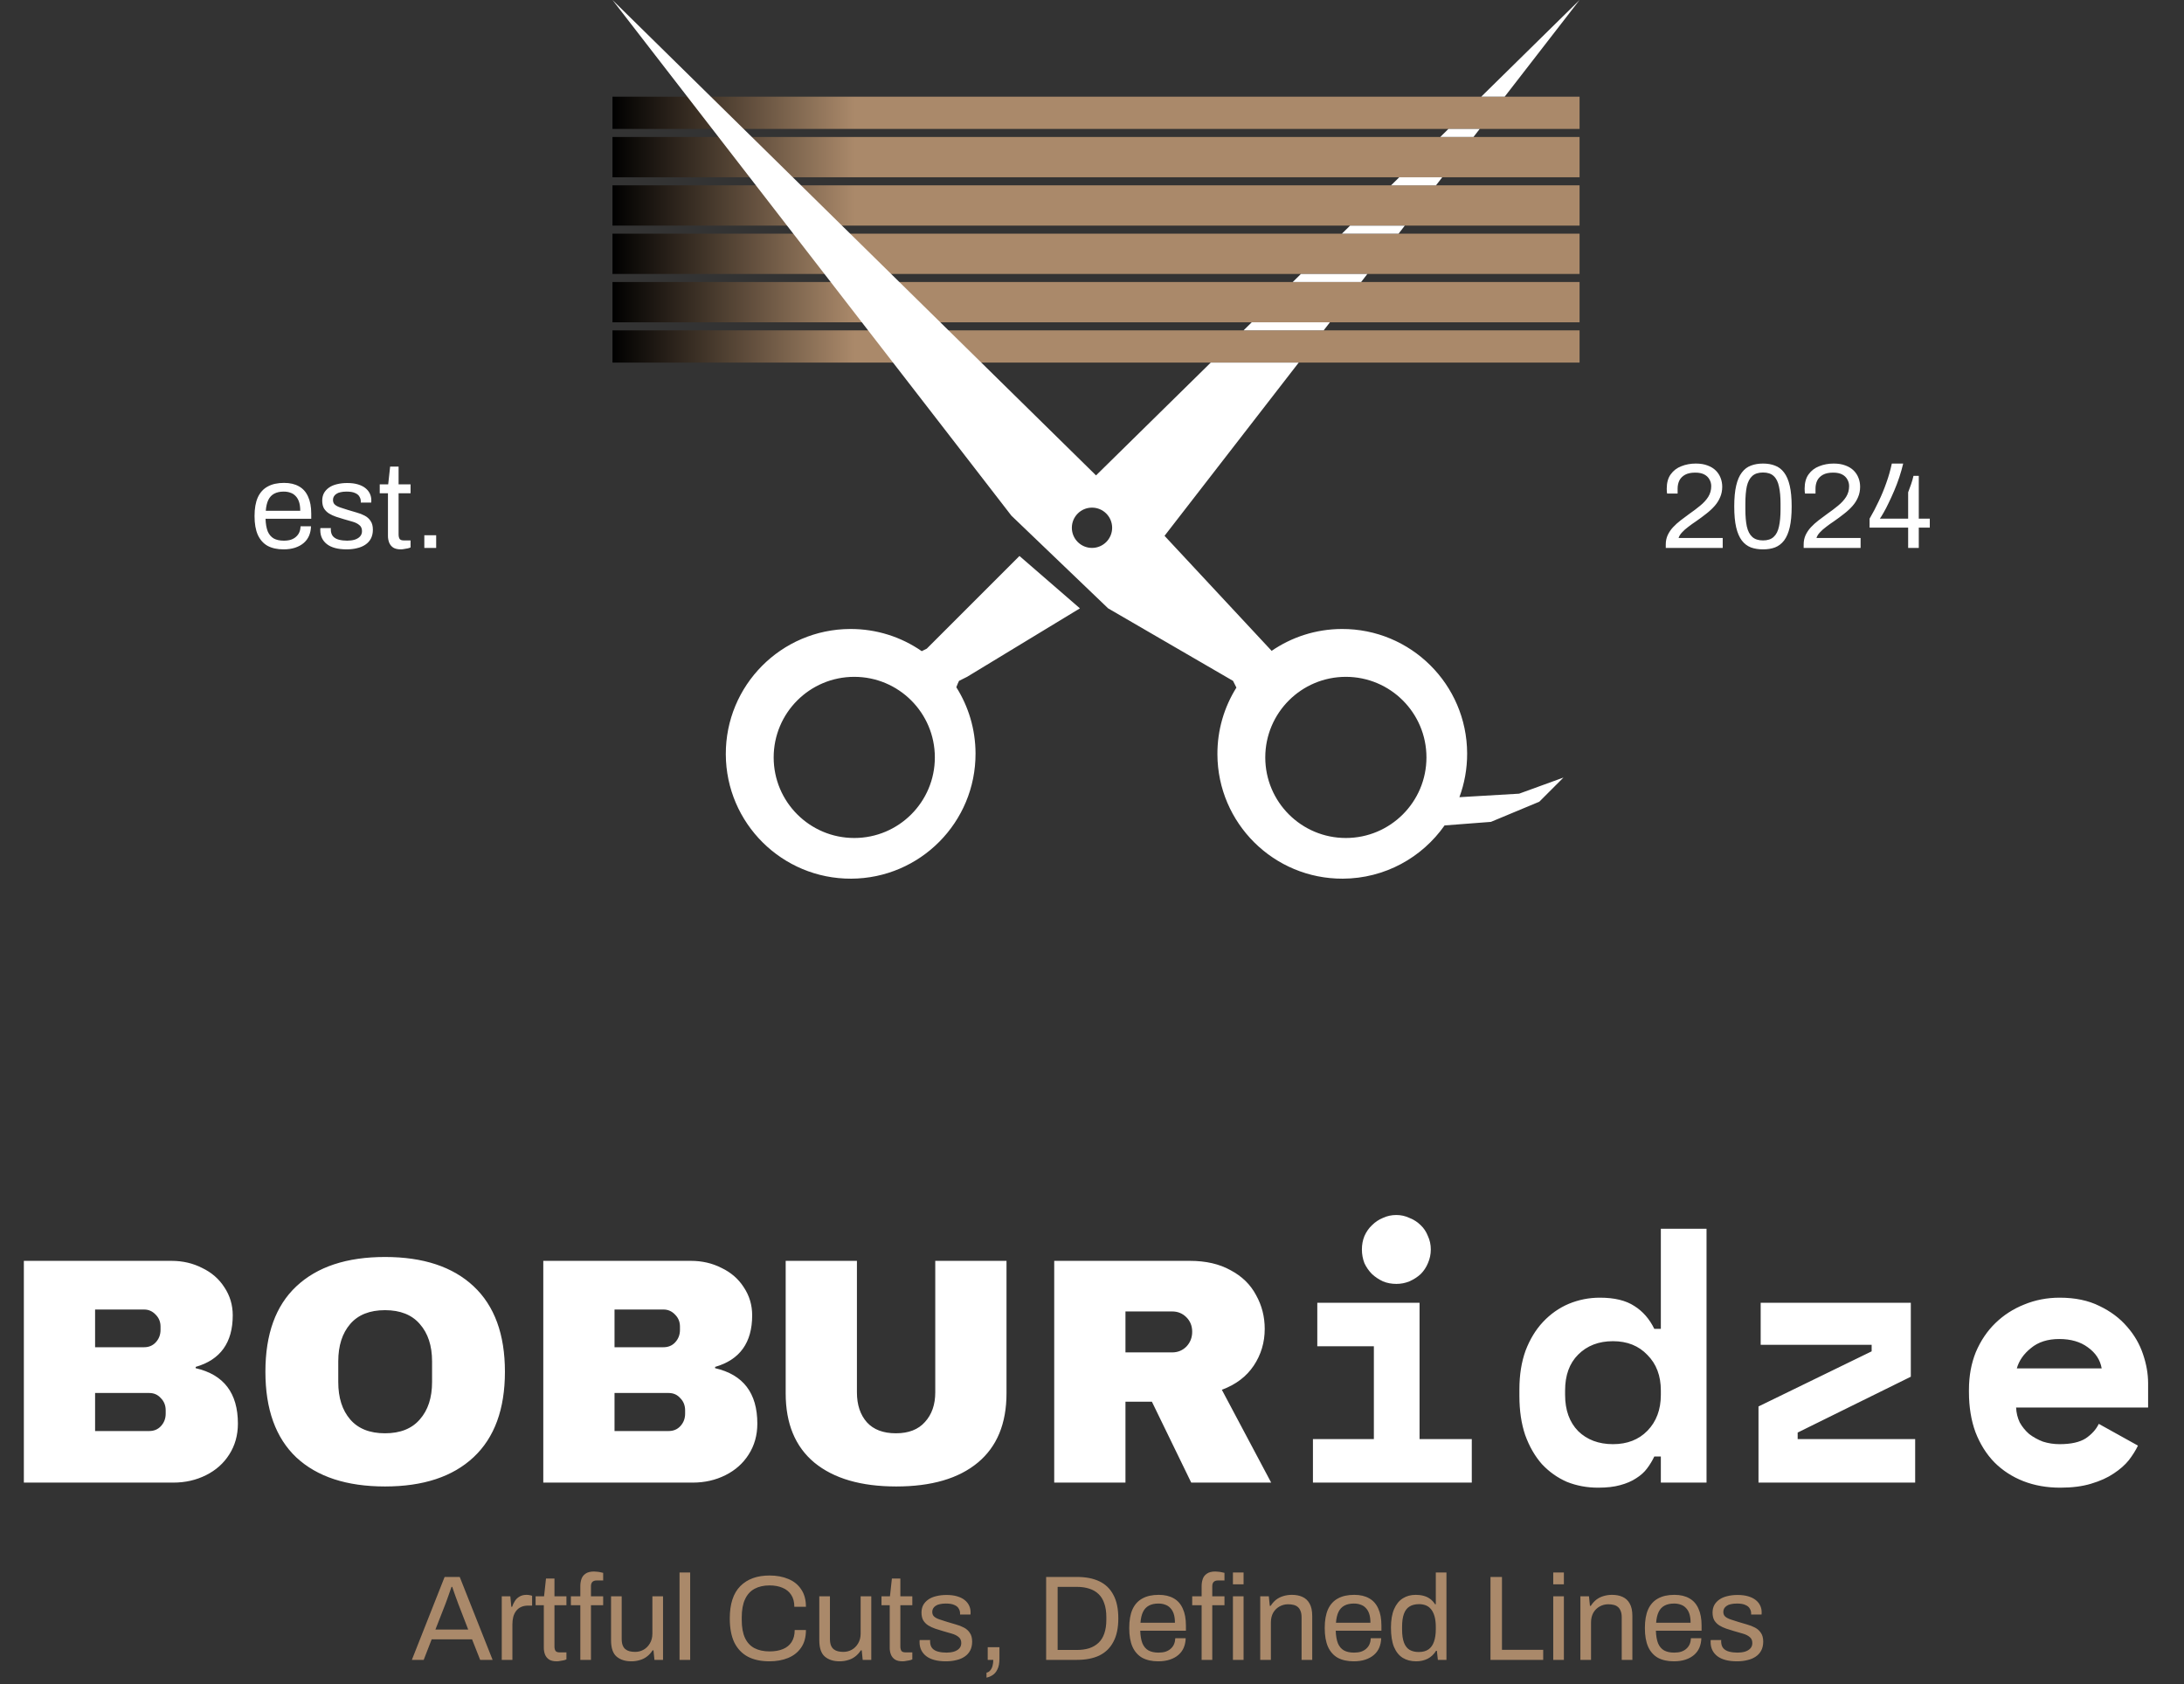 <svg width="271" height="209" viewBox="0 0 271 209" fill="none" xmlns="http://www.w3.org/2000/svg">
<rect x="0" y="0" width="271" height="209" fill="#333333" stroke="none"/>
<path fill-rule="evenodd" clip-rule="evenodd" d="M196 12H76V16H196V12ZM196 17H76V22H196V17ZM76 28V23H196V28H76ZM196 29H76V34H196V29ZM76 40V35H196V40H76ZM196 41H76V45H196V41Z" fill="url(#paint0_linear_16_292)"/>
<path fill-rule="evenodd" clip-rule="evenodd" d="M186.707 12L196 0L183.797 12H186.707ZM183.609 16H179.729L178.712 17H182.835L183.609 16ZM178.962 22H173.627L172.61 23H178.188L178.962 22ZM174.316 28H167.525L166.508 29H173.541L174.316 28ZM169.669 34H161.424L160.407 35H168.895L169.669 34ZM165.023 40H155.322L154.305 41H164.248L165.023 40ZM161.15 45L144.5 66.5L157.791 80.775C160.267 79.074 163.263 78.073 166.494 78.061C175.051 78.027 182.015 84.937 182.049 93.494C182.056 95.408 181.716 97.241 181.089 98.936L188.5 98.5L194 96.5L191 99.5L185 102L179.248 102.442C176.457 106.42 171.844 109.028 166.615 109.049C158.058 109.082 151.094 102.172 151.061 93.615C151.049 90.574 151.914 87.735 153.418 85.335L153 84.5L137.5 75.5L125.5 64L117 53L76 0L136 59L150.237 45H161.15ZM134 75.5L126.5 69L115 80.5L114.373 80.813C111.854 79.066 108.792 78.048 105.494 78.061C96.937 78.094 90.027 85.058 90.061 93.615C90.094 102.172 97.058 109.082 105.615 109.049C114.172 109.015 121.082 102.051 121.049 93.494C121.037 90.478 120.164 87.666 118.664 85.291C118.772 84.985 118.91 84.68 119 84.5L120 84L134 75.5ZM116 94C116 99.523 111.523 104 106 104C100.477 104 96 99.523 96 94C96 88.477 100.477 84 106 84C111.523 84 116 88.477 116 94ZM167 104C172.523 104 177 99.523 177 94C177 88.477 172.523 84 167 84C161.477 84 157 88.477 157 94C157 99.523 161.477 104 167 104ZM138 65.5C138 66.881 136.881 68 135.5 68C134.119 68 133 66.881 133 65.5C133 64.119 134.119 63 135.5 63C136.881 63 138 64.119 138 65.5Z" fill="white"/>
<path d="M162.915 178.6H170.475V167.08H163.455V161.68H176.145V178.6H182.625V184H162.915V178.6ZM177.54 155.065C177.54 155.665 177.42 156.235 177.18 156.775C176.97 157.285 176.67 157.735 176.28 158.125C175.89 158.485 175.425 158.785 174.885 159.025C174.375 159.235 173.835 159.34 173.265 159.34C172.665 159.34 172.11 159.235 171.6 159.025C171.09 158.785 170.64 158.485 170.25 158.125C169.86 157.735 169.545 157.285 169.305 156.775C169.095 156.235 168.99 155.665 168.99 155.065C168.99 154.465 169.095 153.91 169.305 153.4C169.545 152.86 169.86 152.41 170.25 152.05C170.64 151.66 171.09 151.36 171.6 151.15C172.11 150.91 172.665 150.79 173.265 150.79C173.835 150.79 174.375 150.91 174.885 151.15C175.425 151.36 175.89 151.66 176.28 152.05C176.67 152.41 176.97 152.86 177.18 153.4C177.42 153.91 177.54 154.465 177.54 155.065ZM206.084 180.76H205.274C205.034 181.27 204.734 181.765 204.374 182.245C204.044 182.695 203.594 183.1 203.024 183.46C202.484 183.82 201.824 184.105 201.044 184.315C200.294 184.525 199.379 184.63 198.299 184.63C196.919 184.63 195.629 184.39 194.429 183.91C193.259 183.4 192.224 182.665 191.324 181.705C190.454 180.715 189.764 179.515 189.254 178.105C188.774 176.695 188.534 175.075 188.534 173.245V172.435C188.534 170.635 188.789 169.03 189.299 167.62C189.839 166.21 190.559 165.025 191.459 164.065C192.389 163.075 193.454 162.325 194.654 161.815C195.884 161.305 197.174 161.05 198.524 161.05C200.324 161.05 201.749 161.395 202.799 162.085C203.849 162.745 204.674 163.69 205.274 164.92H206.084V152.5H211.754V184H206.084V180.76ZM200.144 179.23C201.914 179.23 203.339 178.675 204.419 177.565C205.529 176.425 206.084 174.94 206.084 173.11V172.57C206.084 170.74 205.529 169.27 204.419 168.16C203.339 167.02 201.914 166.45 200.144 166.45C198.374 166.45 196.934 167.005 195.824 168.115C194.744 169.195 194.204 170.68 194.204 172.57V173.11C194.204 175 194.744 176.5 195.824 177.61C196.934 178.69 198.374 179.23 200.144 179.23ZM237.642 178.6V184H218.202V174.55L232.242 167.71V166.9H218.472V161.68H237.102V170.86L223.062 177.79V178.6H237.642ZM250.166 174.685C250.196 175.345 250.346 175.96 250.616 176.53C250.916 177.07 251.306 177.55 251.786 177.97C252.296 178.36 252.866 178.675 253.496 178.915C254.156 179.125 254.846 179.23 255.566 179.23C256.976 179.23 258.056 178.99 258.806 178.51C259.556 178 260.096 177.4 260.426 176.71L265.286 179.41C265.016 179.98 264.641 180.58 264.161 181.21C263.681 181.81 263.051 182.365 262.271 182.875C261.521 183.385 260.591 183.805 259.481 184.135C258.401 184.465 257.126 184.63 255.656 184.63C253.976 184.63 252.446 184.36 251.066 183.82C249.686 183.28 248.486 182.5 247.466 181.48C246.476 180.46 245.696 179.215 245.126 177.745C244.586 176.275 244.316 174.61 244.316 172.75V172.48C244.316 170.77 244.601 169.21 245.171 167.8C245.771 166.39 246.581 165.19 247.601 164.2C248.621 163.21 249.806 162.445 251.156 161.905C252.536 161.335 254.006 161.05 255.566 161.05C257.486 161.05 259.136 161.395 260.516 162.085C261.896 162.745 263.036 163.6 263.936 164.65C264.836 165.67 265.496 166.81 265.916 168.07C266.336 169.3 266.546 170.5 266.546 171.67V174.685H250.166ZM255.521 166.18C254.081 166.18 252.911 166.555 252.011 167.305C251.111 168.025 250.526 168.865 250.256 169.825H260.786C260.606 168.775 260.036 167.905 259.076 167.215C258.146 166.525 256.961 166.18 255.521 166.18Z" fill="white"/>
<path d="M21.28 156.48C22.667 156.48 23.933 156.773 25.08 157.36C26.253 157.92 27.173 158.72 27.84 159.76C28.533 160.8 28.88 161.96 28.88 163.24C28.88 166.627 27.347 168.76 24.28 169.64V169.8C27.773 170.6 29.52 172.893 29.52 176.68C29.52 178.12 29.16 179.4 28.44 180.52C27.747 181.613 26.787 182.467 25.56 183.08C24.333 183.693 22.987 184 21.52 184H2.96V156.48H21.28ZM11.8 167.2H17.88C18.467 167.2 18.947 167 19.32 166.6C19.72 166.173 19.92 165.653 19.92 165.04V164.64C19.92 164.053 19.72 163.56 19.32 163.16C18.92 162.733 18.44 162.52 17.88 162.52H11.8V167.2ZM11.8 177.6H18.52C19.107 177.6 19.587 177.4 19.96 177C20.36 176.573 20.56 176.053 20.56 175.44V175.04C20.56 174.427 20.36 173.92 19.96 173.52C19.587 173.093 19.107 172.88 18.52 172.88H11.8V177.6ZM47.773 156C52.52 156 56.186 157.213 58.773 159.64C61.359 162.067 62.653 165.6 62.653 170.24C62.653 174.88 61.359 178.413 58.773 180.84C56.186 183.267 52.52 184.48 47.773 184.48C43.026 184.48 39.359 183.28 36.773 180.88C34.213 178.453 32.933 174.907 32.933 170.24C32.933 165.573 34.213 162.04 36.773 159.64C39.359 157.213 43.026 156 47.773 156ZM47.773 162.6C45.88 162.6 44.44 163.173 43.453 164.32C42.466 165.467 41.973 167.013 41.973 168.96V171.52C41.973 173.467 42.466 175.013 43.453 176.16C44.44 177.307 45.88 177.88 47.773 177.88C49.666 177.88 51.106 177.307 52.093 176.16C53.106 175.013 53.613 173.467 53.613 171.52V168.96C53.613 167.013 53.106 165.467 52.093 164.32C51.106 163.173 49.666 162.6 47.773 162.6ZM85.733 156.48C87.12 156.48 88.386 156.773 89.533 157.36C90.707 157.92 91.626 158.72 92.293 159.76C92.987 160.8 93.333 161.96 93.333 163.24C93.333 166.627 91.8 168.76 88.733 169.64V169.8C92.227 170.6 93.973 172.893 93.973 176.68C93.973 178.12 93.613 179.4 92.893 180.52C92.2 181.613 91.24 182.467 90.013 183.08C88.787 183.693 87.44 184 85.973 184H67.413V156.48H85.733ZM76.253 167.2H82.333C82.92 167.2 83.4 167 83.773 166.6C84.173 166.173 84.373 165.653 84.373 165.04V164.64C84.373 164.053 84.173 163.56 83.773 163.16C83.373 162.733 82.893 162.52 82.333 162.52H76.253V167.2ZM76.253 177.6H82.973C83.56 177.6 84.04 177.4 84.413 177C84.813 176.573 85.013 176.053 85.013 175.44V175.04C85.013 174.427 84.813 173.92 84.413 173.52C84.04 173.093 83.56 172.88 82.973 172.88H76.253V177.6ZM124.891 172.92C124.891 176.68 123.705 179.547 121.331 181.52C118.958 183.493 115.585 184.48 111.211 184.48C106.838 184.48 103.451 183.493 101.051 181.52C98.678 179.547 97.491 176.68 97.491 172.92V156.48H106.331V172.8C106.331 174.347 106.745 175.587 107.571 176.52C108.398 177.427 109.598 177.88 111.171 177.88C112.745 177.88 113.945 177.413 114.771 176.48C115.625 175.547 116.051 174.32 116.051 172.8V156.48H124.891V172.92ZM156.932 164.92C156.932 166.6 156.478 168.12 155.572 169.48C154.665 170.84 153.345 171.84 151.612 172.48L157.732 184H147.812L142.932 173.96H139.652V184H130.812V156.48H147.652C149.625 156.48 151.305 156.867 152.692 157.64C154.105 158.387 155.158 159.413 155.852 160.72C156.572 162 156.932 163.4 156.932 164.92ZM147.932 165.28C147.932 164.56 147.692 163.96 147.212 163.48C146.732 163 146.145 162.76 145.452 162.76H139.652V167.84H145.452C146.145 167.84 146.732 167.6 147.212 167.12C147.692 166.613 147.932 166 147.932 165.28Z" fill="white"/>
<path d="M51.105 206L55.17 195.71H57.045L61.125 206H59.58L58.575 203.45H53.565L52.575 206H51.105ZM54.03 202.235H58.095L56.85 199.01C56.82 198.92 56.775 198.795 56.715 198.635C56.655 198.475 56.59 198.3 56.52 198.11C56.45 197.91 56.38 197.71 56.31 197.51C56.24 197.3 56.175 197.11 56.115 196.94H56.025C55.955 197.14 55.875 197.37 55.785 197.63C55.695 197.89 55.605 198.145 55.515 198.395C55.425 198.635 55.35 198.84 55.29 199.01L54.03 202.235ZM62.26 206V198.11H63.325L63.445 199.415H63.55C63.63 199.165 63.74 198.93 63.88 198.71C64.02 198.48 64.21 198.295 64.45 198.155C64.69 198.005 64.985 197.93 65.335 197.93C65.485 197.93 65.62 197.945 65.74 197.975C65.87 197.995 65.965 198.02 66.025 198.05V199.265H65.53C65.19 199.265 64.895 199.325 64.645 199.445C64.405 199.555 64.205 199.715 64.045 199.925C63.885 200.135 63.765 200.385 63.685 200.675C63.615 200.965 63.58 201.275 63.58 201.605V206H62.26ZM69.085 206.18C68.675 206.18 68.355 206.105 68.125 205.955C67.895 205.795 67.73 205.59 67.63 205.34C67.53 205.08 67.48 204.805 67.48 204.515V199.22H66.46V198.11H67.51L67.75 195.905H68.8V198.11H70.285V199.22H68.8V204.32C68.8 204.57 68.845 204.76 68.935 204.89C69.025 205.01 69.195 205.07 69.445 205.07H70.285V205.94C70.185 205.99 70.065 206.03 69.925 206.06C69.785 206.09 69.64 206.115 69.49 206.135C69.35 206.165 69.215 206.18 69.085 206.18ZM72.008 206V199.22H70.838V198.11H72.008V196.85C72.008 196.54 72.053 196.25 72.143 195.98C72.233 195.7 72.403 195.475 72.653 195.305C72.903 195.125 73.253 195.035 73.703 195.035C73.843 195.035 73.978 195.045 74.108 195.065C74.248 195.075 74.378 195.095 74.498 195.125C74.628 195.145 74.743 195.17 74.843 195.2V196.145H74.048C73.798 196.145 73.613 196.21 73.493 196.34C73.383 196.46 73.328 196.635 73.328 196.865V198.11H74.843V199.22H73.328V206H72.008ZM78.342 206.18C77.582 206.18 76.972 205.985 76.512 205.595C76.052 205.205 75.822 204.525 75.822 203.555V198.11H77.142V203.375C77.142 203.705 77.182 203.975 77.262 204.185C77.342 204.395 77.457 204.56 77.607 204.68C77.757 204.8 77.932 204.885 78.132 204.935C78.342 204.985 78.567 205.01 78.807 205.01C79.187 205.01 79.537 204.92 79.857 204.74C80.177 204.56 80.437 204.3 80.637 203.96C80.847 203.61 80.952 203.205 80.952 202.745V198.11H82.272V206H81.207L81.087 204.815H80.982C80.772 205.135 80.532 205.395 80.262 205.595C80.002 205.795 79.707 205.94 79.377 206.03C79.057 206.13 78.712 206.18 78.342 206.18ZM84.32 206V195.155H85.64V206H84.32ZM95.474 206.18C94.424 206.18 93.534 205.99 92.804 205.61C92.074 205.22 91.514 204.635 91.124 203.855C90.744 203.065 90.554 202.065 90.554 200.855C90.554 199.065 90.989 197.73 91.859 196.85C92.729 195.97 93.939 195.53 95.489 195.53C96.369 195.53 97.149 195.675 97.829 195.965C98.509 196.245 99.039 196.675 99.419 197.255C99.809 197.825 100.004 198.545 100.004 199.415H98.564C98.564 198.815 98.434 198.32 98.174 197.93C97.924 197.54 97.569 197.25 97.109 197.06C96.649 196.86 96.109 196.76 95.489 196.76C94.769 196.76 94.149 196.9 93.629 197.18C93.109 197.46 92.714 197.895 92.444 198.485C92.174 199.065 92.039 199.815 92.039 200.735V201.05C92.039 201.96 92.174 202.705 92.444 203.285C92.714 203.855 93.104 204.275 93.614 204.545C94.134 204.815 94.759 204.95 95.489 204.95C96.129 204.95 96.679 204.855 97.139 204.665C97.609 204.475 97.969 204.185 98.219 203.795C98.479 203.395 98.609 202.895 98.609 202.295H100.004C100.004 203.185 99.804 203.915 99.404 204.485C99.014 205.055 98.479 205.48 97.799 205.76C97.119 206.04 96.344 206.18 95.474 206.18ZM104.182 206.18C103.422 206.18 102.812 205.985 102.352 205.595C101.892 205.205 101.662 204.525 101.662 203.555V198.11H102.982V203.375C102.982 203.705 103.022 203.975 103.102 204.185C103.182 204.395 103.297 204.56 103.447 204.68C103.597 204.8 103.772 204.885 103.972 204.935C104.182 204.985 104.407 205.01 104.647 205.01C105.027 205.01 105.377 204.92 105.697 204.74C106.017 204.56 106.277 204.3 106.477 203.96C106.687 203.61 106.792 203.205 106.792 202.745V198.11H108.112V206H107.047L106.927 204.815H106.822C106.612 205.135 106.372 205.395 106.102 205.595C105.842 205.795 105.547 205.94 105.217 206.03C104.897 206.13 104.552 206.18 104.182 206.18ZM112.005 206.18C111.595 206.18 111.275 206.105 111.045 205.955C110.815 205.795 110.65 205.59 110.55 205.34C110.45 205.08 110.4 204.805 110.4 204.515V199.22H109.38V198.11H110.43L110.67 195.905H111.72V198.11H113.205V199.22H111.72V204.32C111.72 204.57 111.765 204.76 111.855 204.89C111.945 205.01 112.115 205.07 112.365 205.07H113.205V205.94C113.105 205.99 112.985 206.03 112.845 206.06C112.705 206.09 112.56 206.115 112.41 206.135C112.27 206.165 112.135 206.18 112.005 206.18ZM117.373 206.18C116.833 206.18 116.358 206.125 115.948 206.015C115.538 205.905 115.198 205.745 114.928 205.535C114.658 205.325 114.453 205.075 114.313 204.785C114.173 204.495 114.103 204.165 114.103 203.795C114.103 203.745 114.103 203.7 114.103 203.66C114.103 203.61 114.108 203.57 114.118 203.54H115.423C115.413 203.58 115.408 203.615 115.408 203.645C115.408 203.675 115.408 203.705 115.408 203.735C115.418 204.085 115.508 204.36 115.678 204.56C115.858 204.76 116.103 204.9 116.413 204.98C116.723 205.06 117.068 205.1 117.448 205.1C117.778 205.1 118.083 205.06 118.363 204.98C118.643 204.89 118.863 204.76 119.023 204.59C119.193 204.41 119.278 204.185 119.278 203.915C119.278 203.585 119.168 203.335 118.948 203.165C118.738 202.985 118.458 202.845 118.108 202.745C117.758 202.645 117.393 202.54 117.013 202.43C116.693 202.34 116.373 202.24 116.053 202.13C115.733 202.02 115.443 201.885 115.183 201.725C114.933 201.565 114.728 201.36 114.568 201.11C114.418 200.85 114.343 200.525 114.343 200.135C114.343 199.785 114.413 199.475 114.553 199.205C114.703 198.935 114.913 198.705 115.183 198.515C115.453 198.325 115.778 198.185 116.158 198.095C116.548 197.995 116.978 197.945 117.448 197.945C117.948 197.945 118.383 198 118.753 198.11C119.133 198.22 119.448 198.375 119.698 198.575C119.948 198.775 120.133 199.005 120.253 199.265C120.373 199.515 120.433 199.785 120.433 200.075C120.433 200.135 120.433 200.195 120.433 200.255C120.433 200.305 120.428 200.345 120.418 200.375H119.128V200.21C119.128 200.01 119.073 199.82 118.963 199.64C118.863 199.45 118.683 199.3 118.423 199.19C118.173 199.07 117.823 199.01 117.373 199.01C117.083 199.01 116.833 199.035 116.623 199.085C116.413 199.125 116.238 199.195 116.098 199.295C115.958 199.385 115.853 199.495 115.783 199.625C115.713 199.745 115.678 199.885 115.678 200.045C115.678 200.305 115.763 200.505 115.933 200.645C116.103 200.785 116.328 200.9 116.608 200.99C116.898 201.08 117.208 201.18 117.538 201.29C117.888 201.39 118.243 201.495 118.603 201.605C118.973 201.705 119.308 201.835 119.608 201.995C119.918 202.155 120.163 202.375 120.343 202.655C120.533 202.925 120.628 203.285 120.628 203.735C120.628 204.155 120.548 204.52 120.388 204.83C120.228 205.14 119.998 205.395 119.698 205.595C119.408 205.795 119.063 205.94 118.663 206.03C118.273 206.13 117.843 206.18 117.373 206.18ZM122.41 208.205V207.59C122.6 207.55 122.755 207.455 122.875 207.305C123.005 207.155 123.1 206.965 123.16 206.735C123.22 206.515 123.25 206.27 123.25 206H122.56V204.425H124.015V205.835C124.015 206.415 123.93 206.865 123.76 207.185C123.6 207.515 123.395 207.755 123.145 207.905C122.905 208.055 122.66 208.155 122.41 208.205ZM129.81 206V195.71H133.65C134.73 195.71 135.65 195.89 136.41 196.25C137.17 196.61 137.75 197.17 138.15 197.93C138.56 198.68 138.765 199.655 138.765 200.855C138.765 202.035 138.56 203.005 138.15 203.765C137.75 204.525 137.17 205.09 136.41 205.46C135.65 205.82 134.73 206 133.65 206H129.81ZM131.235 204.77H133.62C134.19 204.77 134.7 204.7 135.15 204.56C135.6 204.41 135.985 204.185 136.305 203.885C136.625 203.585 136.865 203.2 137.025 202.73C137.195 202.25 137.28 201.68 137.28 201.02V200.72C137.28 200.04 137.195 199.465 137.025 198.995C136.865 198.515 136.625 198.125 136.305 197.825C135.995 197.525 135.615 197.305 135.165 197.165C134.715 197.015 134.2 196.94 133.62 196.94H131.235V204.77ZM143.72 206.18C142.94 206.18 142.28 206.035 141.74 205.745C141.21 205.445 140.805 204.99 140.525 204.38C140.255 203.77 140.12 202.995 140.12 202.055C140.12 201.105 140.255 200.33 140.525 199.73C140.805 199.12 141.215 198.67 141.755 198.38C142.295 198.08 142.97 197.93 143.78 197.93C144.52 197.93 145.14 198.075 145.64 198.365C146.14 198.645 146.515 199.07 146.765 199.64C147.025 200.2 147.155 200.905 147.155 201.755V202.385H141.485C141.505 203.015 141.595 203.535 141.755 203.945C141.925 204.345 142.175 204.64 142.505 204.83C142.835 205.01 143.25 205.1 143.75 205.1C144.09 205.1 144.385 205.06 144.635 204.98C144.895 204.89 145.11 204.765 145.28 204.605C145.46 204.445 145.595 204.255 145.685 204.035C145.775 203.815 145.825 203.575 145.835 203.315H147.125C147.115 203.735 147.035 204.125 146.885 204.485C146.735 204.835 146.515 205.135 146.225 205.385C145.935 205.635 145.58 205.83 145.16 205.97C144.74 206.11 144.26 206.18 143.72 206.18ZM141.515 201.395H145.79C145.79 200.955 145.74 200.585 145.64 200.285C145.54 199.985 145.395 199.74 145.205 199.55C145.025 199.36 144.81 199.225 144.56 199.145C144.32 199.055 144.045 199.01 143.735 199.01C143.275 199.01 142.885 199.095 142.565 199.265C142.245 199.435 142 199.695 141.83 200.045C141.66 200.395 141.555 200.845 141.515 201.395ZM149.103 206V199.22H147.933V198.11H149.103V196.85C149.103 196.54 149.148 196.25 149.238 195.98C149.328 195.7 149.498 195.475 149.748 195.305C149.998 195.125 150.348 195.035 150.798 195.035C150.938 195.035 151.073 195.045 151.203 195.065C151.343 195.075 151.473 195.095 151.593 195.125C151.723 195.145 151.838 195.17 151.938 195.2V196.145H151.143C150.893 196.145 150.708 196.21 150.588 196.34C150.478 196.46 150.423 196.635 150.423 196.865V198.11H151.938V199.22H150.423V206H149.103ZM152.988 196.625V195.155H154.308V196.625H152.988ZM152.988 206V198.11H154.308V206H152.988ZM156.376 206V198.11H157.441L157.561 199.295H157.666C157.876 198.975 158.111 198.715 158.371 198.515C158.641 198.315 158.936 198.17 159.256 198.08C159.586 197.98 159.936 197.93 160.306 197.93C160.806 197.93 161.241 198.015 161.611 198.185C161.991 198.355 162.286 198.63 162.496 199.01C162.716 199.39 162.826 199.905 162.826 200.555V206H161.506V200.735C161.506 200.405 161.461 200.135 161.371 199.925C161.291 199.715 161.176 199.55 161.026 199.43C160.886 199.31 160.711 199.225 160.501 199.175C160.301 199.125 160.076 199.1 159.826 199.1C159.456 199.1 159.106 199.19 158.776 199.37C158.446 199.55 158.181 199.81 157.981 200.15C157.791 200.49 157.696 200.895 157.696 201.365V206H156.376ZM167.978 206.18C167.198 206.18 166.538 206.035 165.998 205.745C165.468 205.445 165.063 204.99 164.783 204.38C164.513 203.77 164.378 202.995 164.378 202.055C164.378 201.105 164.513 200.33 164.783 199.73C165.063 199.12 165.473 198.67 166.013 198.38C166.553 198.08 167.228 197.93 168.038 197.93C168.778 197.93 169.398 198.075 169.898 198.365C170.398 198.645 170.773 199.07 171.023 199.64C171.283 200.2 171.413 200.905 171.413 201.755V202.385H165.743C165.763 203.015 165.853 203.535 166.013 203.945C166.183 204.345 166.433 204.64 166.763 204.83C167.093 205.01 167.508 205.1 168.008 205.1C168.348 205.1 168.643 205.06 168.893 204.98C169.153 204.89 169.368 204.765 169.538 204.605C169.718 204.445 169.853 204.255 169.943 204.035C170.033 203.815 170.083 203.575 170.093 203.315H171.383C171.373 203.735 171.293 204.125 171.143 204.485C170.993 204.835 170.773 205.135 170.483 205.385C170.193 205.635 169.838 205.83 169.418 205.97C168.998 206.11 168.518 206.18 167.978 206.18ZM165.773 201.395H170.048C170.048 200.955 169.998 200.585 169.898 200.285C169.798 199.985 169.653 199.74 169.463 199.55C169.283 199.36 169.068 199.225 168.818 199.145C168.578 199.055 168.303 199.01 167.993 199.01C167.533 199.01 167.143 199.095 166.823 199.265C166.503 199.435 166.258 199.695 166.088 200.045C165.918 200.395 165.813 200.845 165.773 201.395ZM175.731 206.18C175.081 206.18 174.521 206.035 174.051 205.745C173.591 205.455 173.231 205.005 172.971 204.395C172.721 203.775 172.596 202.975 172.596 201.995C172.596 201.065 172.726 200.3 172.986 199.7C173.246 199.1 173.606 198.655 174.066 198.365C174.526 198.075 175.061 197.93 175.671 197.93C176.021 197.93 176.346 197.97 176.646 198.05C176.946 198.13 177.211 198.255 177.441 198.425C177.681 198.595 177.891 198.82 178.071 199.1H178.161V195.155H179.481V206H178.416L178.296 204.875H178.191C177.921 205.315 177.571 205.645 177.141 205.865C176.711 206.075 176.241 206.18 175.731 206.18ZM176.046 205.025C176.546 205.025 176.951 204.915 177.261 204.695C177.571 204.475 177.796 204.155 177.936 203.735C178.086 203.315 178.161 202.795 178.161 202.175V201.935C178.161 201.395 178.106 200.94 177.996 200.57C177.886 200.2 177.736 199.905 177.546 199.685C177.356 199.465 177.136 199.31 176.886 199.22C176.636 199.13 176.371 199.085 176.091 199.085C175.601 199.085 175.201 199.185 174.891 199.385C174.581 199.575 174.351 199.88 174.201 200.3C174.051 200.71 173.976 201.245 173.976 201.905V202.22C173.976 202.9 174.056 203.45 174.216 203.87C174.376 204.28 174.606 204.575 174.906 204.755C175.216 204.935 175.596 205.025 176.046 205.025ZM184.946 206V195.71H186.371V204.755H191.486V206H184.946ZM192.733 196.625V195.155H194.053V196.625H192.733ZM192.733 206V198.11H194.053V206H192.733ZM196.102 206V198.11H197.167L197.287 199.295H197.392C197.602 198.975 197.837 198.715 198.097 198.515C198.367 198.315 198.662 198.17 198.982 198.08C199.312 197.98 199.662 197.93 200.032 197.93C200.532 197.93 200.967 198.015 201.337 198.185C201.717 198.355 202.012 198.63 202.222 199.01C202.442 199.39 202.552 199.905 202.552 200.555V206H201.232V200.735C201.232 200.405 201.187 200.135 201.097 199.925C201.017 199.715 200.902 199.55 200.752 199.43C200.612 199.31 200.437 199.225 200.227 199.175C200.027 199.125 199.802 199.1 199.552 199.1C199.182 199.1 198.832 199.19 198.502 199.37C198.172 199.55 197.907 199.81 197.707 200.15C197.517 200.49 197.422 200.895 197.422 201.365V206H196.102ZM207.705 206.18C206.925 206.18 206.265 206.035 205.725 205.745C205.195 205.445 204.79 204.99 204.51 204.38C204.24 203.77 204.105 202.995 204.105 202.055C204.105 201.105 204.24 200.33 204.51 199.73C204.79 199.12 205.2 198.67 205.74 198.38C206.28 198.08 206.955 197.93 207.765 197.93C208.505 197.93 209.125 198.075 209.625 198.365C210.125 198.645 210.5 199.07 210.75 199.64C211.01 200.2 211.14 200.905 211.14 201.755V202.385H205.47C205.49 203.015 205.58 203.535 205.74 203.945C205.91 204.345 206.16 204.64 206.49 204.83C206.82 205.01 207.235 205.1 207.735 205.1C208.075 205.1 208.37 205.06 208.62 204.98C208.88 204.89 209.095 204.765 209.265 204.605C209.445 204.445 209.58 204.255 209.67 204.035C209.76 203.815 209.81 203.575 209.82 203.315H211.11C211.1 203.735 211.02 204.125 210.87 204.485C210.72 204.835 210.5 205.135 210.21 205.385C209.92 205.635 209.565 205.83 209.145 205.97C208.725 206.11 208.245 206.18 207.705 206.18ZM205.5 201.395H209.775C209.775 200.955 209.725 200.585 209.625 200.285C209.525 199.985 209.38 199.74 209.19 199.55C209.01 199.36 208.795 199.225 208.545 199.145C208.305 199.055 208.03 199.01 207.72 199.01C207.26 199.01 206.87 199.095 206.55 199.265C206.23 199.435 205.985 199.695 205.815 200.045C205.645 200.395 205.54 200.845 205.5 201.395ZM215.532 206.18C214.992 206.18 214.517 206.125 214.107 206.015C213.697 205.905 213.357 205.745 213.087 205.535C212.817 205.325 212.612 205.075 212.472 204.785C212.332 204.495 212.262 204.165 212.262 203.795C212.262 203.745 212.262 203.7 212.262 203.66C212.262 203.61 212.267 203.57 212.277 203.54H213.582C213.572 203.58 213.567 203.615 213.567 203.645C213.567 203.675 213.567 203.705 213.567 203.735C213.577 204.085 213.667 204.36 213.837 204.56C214.017 204.76 214.262 204.9 214.572 204.98C214.882 205.06 215.227 205.1 215.607 205.1C215.937 205.1 216.242 205.06 216.522 204.98C216.802 204.89 217.022 204.76 217.182 204.59C217.352 204.41 217.437 204.185 217.437 203.915C217.437 203.585 217.327 203.335 217.107 203.165C216.897 202.985 216.617 202.845 216.267 202.745C215.917 202.645 215.552 202.54 215.172 202.43C214.852 202.34 214.532 202.24 214.212 202.13C213.892 202.02 213.602 201.885 213.342 201.725C213.092 201.565 212.887 201.36 212.727 201.11C212.577 200.85 212.502 200.525 212.502 200.135C212.502 199.785 212.572 199.475 212.712 199.205C212.862 198.935 213.072 198.705 213.342 198.515C213.612 198.325 213.937 198.185 214.317 198.095C214.707 197.995 215.137 197.945 215.607 197.945C216.107 197.945 216.542 198 216.912 198.11C217.292 198.22 217.607 198.375 217.857 198.575C218.107 198.775 218.292 199.005 218.412 199.265C218.532 199.515 218.592 199.785 218.592 200.075C218.592 200.135 218.592 200.195 218.592 200.255C218.592 200.305 218.587 200.345 218.577 200.375H217.287V200.21C217.287 200.01 217.232 199.82 217.122 199.64C217.022 199.45 216.842 199.3 216.582 199.19C216.332 199.07 215.982 199.01 215.532 199.01C215.242 199.01 214.992 199.035 214.782 199.085C214.572 199.125 214.397 199.195 214.257 199.295C214.117 199.385 214.012 199.495 213.942 199.625C213.872 199.745 213.837 199.885 213.837 200.045C213.837 200.305 213.922 200.505 214.092 200.645C214.262 200.785 214.487 200.9 214.767 200.99C215.057 201.08 215.367 201.18 215.697 201.29C216.047 201.39 216.402 201.495 216.762 201.605C217.132 201.705 217.467 201.835 217.767 201.995C218.077 202.155 218.322 202.375 218.502 202.655C218.692 202.925 218.787 203.285 218.787 203.735C218.787 204.155 218.707 204.52 218.547 204.83C218.387 205.14 218.157 205.395 217.857 205.595C217.567 205.795 217.222 205.94 216.822 206.03C216.432 206.13 216.002 206.18 215.532 206.18Z" fill="#AA896A"/>
<path d="M35.185 68.18C34.405 68.18 33.745 68.035 33.205 67.745C32.675 67.445 32.27 66.99 31.99 66.38C31.72 65.77 31.585 64.995 31.585 64.055C31.585 63.105 31.72 62.33 31.99 61.73C32.27 61.12 32.68 60.67 33.22 60.38C33.76 60.08 34.435 59.93 35.245 59.93C35.985 59.93 36.605 60.075 37.105 60.365C37.605 60.645 37.98 61.07 38.23 61.64C38.49 62.2 38.62 62.905 38.62 63.755V64.385H32.95C32.97 65.015 33.06 65.535 33.22 65.945C33.39 66.345 33.64 66.64 33.97 66.83C34.3 67.01 34.715 67.1 35.215 67.1C35.555 67.1 35.85 67.06 36.1 66.98C36.36 66.89 36.575 66.765 36.745 66.605C36.925 66.445 37.06 66.255 37.15 66.035C37.24 65.815 37.29 65.575 37.3 65.315H38.59C38.58 65.735 38.5 66.125 38.35 66.485C38.2 66.835 37.98 67.135 37.69 67.385C37.4 67.635 37.045 67.83 36.625 67.97C36.205 68.11 35.725 68.18 35.185 68.18ZM32.98 63.395H37.255C37.255 62.955 37.205 62.585 37.105 62.285C37.005 61.985 36.86 61.74 36.67 61.55C36.49 61.36 36.275 61.225 36.025 61.145C35.785 61.055 35.51 61.01 35.2 61.01C34.74 61.01 34.35 61.095 34.03 61.265C33.71 61.435 33.465 61.695 33.295 62.045C33.125 62.395 33.02 62.845 32.98 63.395ZM43.013 68.18C42.473 68.18 41.998 68.125 41.588 68.015C41.178 67.905 40.838 67.745 40.568 67.535C40.298 67.325 40.093 67.075 39.953 66.785C39.813 66.495 39.743 66.165 39.743 65.795C39.743 65.745 39.743 65.7 39.743 65.66C39.743 65.61 39.748 65.57 39.758 65.54H41.063C41.053 65.58 41.048 65.615 41.048 65.645C41.048 65.675 41.048 65.705 41.048 65.735C41.058 66.085 41.148 66.36 41.318 66.56C41.498 66.76 41.743 66.9 42.053 66.98C42.363 67.06 42.708 67.1 43.088 67.1C43.418 67.1 43.723 67.06 44.003 66.98C44.283 66.89 44.503 66.76 44.663 66.59C44.833 66.41 44.918 66.185 44.918 65.915C44.918 65.585 44.808 65.335 44.588 65.165C44.378 64.985 44.098 64.845 43.748 64.745C43.398 64.645 43.033 64.54 42.653 64.43C42.333 64.34 42.013 64.24 41.693 64.13C41.373 64.02 41.083 63.885 40.823 63.725C40.573 63.565 40.368 63.36 40.208 63.11C40.058 62.85 39.983 62.525 39.983 62.135C39.983 61.785 40.053 61.475 40.193 61.205C40.343 60.935 40.553 60.705 40.823 60.515C41.093 60.325 41.418 60.185 41.798 60.095C42.188 59.995 42.618 59.945 43.088 59.945C43.588 59.945 44.023 60 44.393 60.11C44.773 60.22 45.088 60.375 45.338 60.575C45.588 60.775 45.773 61.005 45.893 61.265C46.013 61.515 46.073 61.785 46.073 62.075C46.073 62.135 46.073 62.195 46.073 62.255C46.073 62.305 46.068 62.345 46.058 62.375H44.768V62.21C44.768 62.01 44.713 61.82 44.603 61.64C44.503 61.45 44.323 61.3 44.063 61.19C43.813 61.07 43.463 61.01 43.013 61.01C42.723 61.01 42.473 61.035 42.263 61.085C42.053 61.125 41.878 61.195 41.738 61.295C41.598 61.385 41.493 61.495 41.423 61.625C41.353 61.745 41.318 61.885 41.318 62.045C41.318 62.305 41.403 62.505 41.573 62.645C41.743 62.785 41.968 62.9 42.248 62.99C42.538 63.08 42.848 63.18 43.178 63.29C43.528 63.39 43.883 63.495 44.243 63.605C44.613 63.705 44.948 63.835 45.248 63.995C45.558 64.155 45.803 64.375 45.983 64.655C46.173 64.925 46.268 65.285 46.268 65.735C46.268 66.155 46.188 66.52 46.028 66.83C45.868 67.14 45.638 67.395 45.338 67.595C45.048 67.795 44.703 67.94 44.303 68.03C43.913 68.13 43.483 68.18 43.013 68.18ZM49.744 68.18C49.334 68.18 49.014 68.105 48.784 67.955C48.554 67.795 48.389 67.59 48.289 67.34C48.189 67.08 48.139 66.805 48.139 66.515V61.22H47.119V60.11H48.169L48.409 57.905H49.459V60.11H50.944V61.22H49.459V66.32C49.459 66.57 49.504 66.76 49.594 66.89C49.684 67.01 49.854 67.07 50.104 67.07H50.944V67.94C50.844 67.99 50.724 68.03 50.584 68.06C50.444 68.09 50.299 68.115 50.149 68.135C50.009 68.165 49.874 68.18 49.744 68.18ZM52.652 68V66.425H54.122V68H52.652ZM206.696 68V67.565C206.696 67.145 206.776 66.76 206.936 66.41C207.106 66.05 207.326 65.725 207.596 65.435C207.876 65.135 208.191 64.85 208.541 64.58C208.891 64.31 209.246 64.045 209.606 63.785C210.096 63.445 210.546 63.105 210.956 62.765C211.376 62.425 211.711 62.06 211.961 61.67C212.211 61.27 212.336 60.825 212.336 60.335C212.336 60.025 212.261 59.745 212.111 59.495C211.971 59.235 211.756 59.03 211.466 58.88C211.176 58.73 210.806 58.655 210.356 58.655C209.826 58.655 209.401 58.745 209.081 58.925C208.761 59.105 208.526 59.345 208.376 59.645C208.236 59.945 208.166 60.275 208.166 60.635V61.25H206.861C206.851 61.2 206.841 61.125 206.831 61.025C206.821 60.915 206.816 60.79 206.816 60.65C206.816 59.91 206.981 59.315 207.311 58.865C207.641 58.405 208.081 58.07 208.631 57.86C209.181 57.64 209.776 57.53 210.416 57.53C210.986 57.53 211.476 57.61 211.886 57.77C212.296 57.92 212.636 58.13 212.906 58.4C213.176 58.67 213.376 58.98 213.506 59.33C213.636 59.67 213.701 60.03 213.701 60.41C213.701 60.88 213.616 61.31 213.446 61.7C213.286 62.09 213.056 62.455 212.756 62.795C212.466 63.125 212.121 63.445 211.721 63.755C211.331 64.065 210.906 64.38 210.446 64.7C210.126 64.91 209.811 65.135 209.501 65.375C209.191 65.605 208.926 65.84 208.706 66.08C208.486 66.32 208.346 66.55 208.286 66.77H213.761V68H206.696ZM218.762 68.18C218.202 68.18 217.702 68.1 217.262 67.94C216.822 67.77 216.447 67.485 216.137 67.085C215.827 66.675 215.592 66.13 215.432 65.45C215.272 64.76 215.192 63.895 215.192 62.855C215.192 61.815 215.272 60.955 215.432 60.275C215.592 59.585 215.827 59.04 216.137 58.64C216.447 58.23 216.822 57.945 217.262 57.785C217.702 57.615 218.202 57.53 218.762 57.53C219.322 57.53 219.817 57.615 220.247 57.785C220.687 57.945 221.062 58.23 221.372 58.64C221.682 59.04 221.917 59.585 222.077 60.275C222.237 60.955 222.317 61.815 222.317 62.855C222.317 63.895 222.237 64.76 222.077 65.45C221.917 66.13 221.682 66.675 221.372 67.085C221.062 67.485 220.687 67.77 220.247 67.94C219.817 68.1 219.322 68.18 218.762 68.18ZM218.762 67.07C219.332 67.07 219.772 66.925 220.082 66.635C220.402 66.345 220.622 65.915 220.742 65.345C220.872 64.775 220.937 64.065 220.937 63.215V62.525C220.937 61.665 220.872 60.95 220.742 60.38C220.622 59.8 220.402 59.365 220.082 59.075C219.772 58.785 219.332 58.64 218.762 58.64C218.192 58.64 217.747 58.785 217.427 59.075C217.107 59.365 216.882 59.795 216.752 60.365C216.632 60.935 216.572 61.65 216.572 62.51V63.185C216.572 64.035 216.632 64.75 216.752 65.33C216.882 65.91 217.107 66.345 217.427 66.635C217.747 66.925 218.192 67.07 218.762 67.07ZM223.806 68V67.565C223.806 67.145 223.886 66.76 224.046 66.41C224.216 66.05 224.436 65.725 224.706 65.435C224.986 65.135 225.301 64.85 225.651 64.58C226.001 64.31 226.356 64.045 226.716 63.785C227.206 63.445 227.656 63.105 228.066 62.765C228.486 62.425 228.821 62.06 229.071 61.67C229.321 61.27 229.446 60.825 229.446 60.335C229.446 60.025 229.371 59.745 229.221 59.495C229.081 59.235 228.866 59.03 228.576 58.88C228.286 58.73 227.916 58.655 227.466 58.655C226.936 58.655 226.511 58.745 226.191 58.925C225.871 59.105 225.636 59.345 225.486 59.645C225.346 59.945 225.276 60.275 225.276 60.635V61.25H223.971C223.961 61.2 223.951 61.125 223.941 61.025C223.931 60.915 223.926 60.79 223.926 60.65C223.926 59.91 224.091 59.315 224.421 58.865C224.751 58.405 225.191 58.07 225.741 57.86C226.291 57.64 226.886 57.53 227.526 57.53C228.096 57.53 228.586 57.61 228.996 57.77C229.406 57.92 229.746 58.13 230.016 58.4C230.286 58.67 230.486 58.98 230.616 59.33C230.746 59.67 230.811 60.03 230.811 60.41C230.811 60.88 230.726 61.31 230.556 61.7C230.396 62.09 230.166 62.455 229.866 62.795C229.576 63.125 229.231 63.445 228.831 63.755C228.441 64.065 228.016 64.38 227.556 64.7C227.236 64.91 226.921 65.135 226.611 65.375C226.301 65.605 226.036 65.84 225.816 66.08C225.596 66.32 225.456 66.55 225.396 66.77H230.871V68H223.806ZM236.771 68V65.48H231.986V64.37C232.406 63.65 232.786 62.925 233.126 62.195C233.476 61.465 233.786 60.715 234.056 59.945C234.336 59.175 234.566 58.37 234.746 57.53H236.156C236.026 58.08 235.866 58.645 235.676 59.225C235.486 59.795 235.276 60.35 235.046 60.89C234.816 61.43 234.586 61.935 234.356 62.405C234.136 62.875 233.926 63.28 233.726 63.62C233.536 63.96 233.381 64.21 233.261 64.37H236.771V61.1C236.831 60.94 236.891 60.775 236.951 60.605C237.021 60.425 237.086 60.245 237.146 60.065C237.206 59.875 237.261 59.7 237.311 59.54C237.361 59.37 237.401 59.21 237.431 59.06H238.091V64.37H239.456V65.48H238.091V68H236.771Z" fill="white"/>
<defs>
<linearGradient id="paint0_linear_16_292" x1="76" y1="28.5" x2="196" y2="28.5" gradientUnits="userSpaceOnUse">
<stop/>
<stop offset="0.25" stop-color="#AA896A"/>
</linearGradient>
</defs>
</svg>
